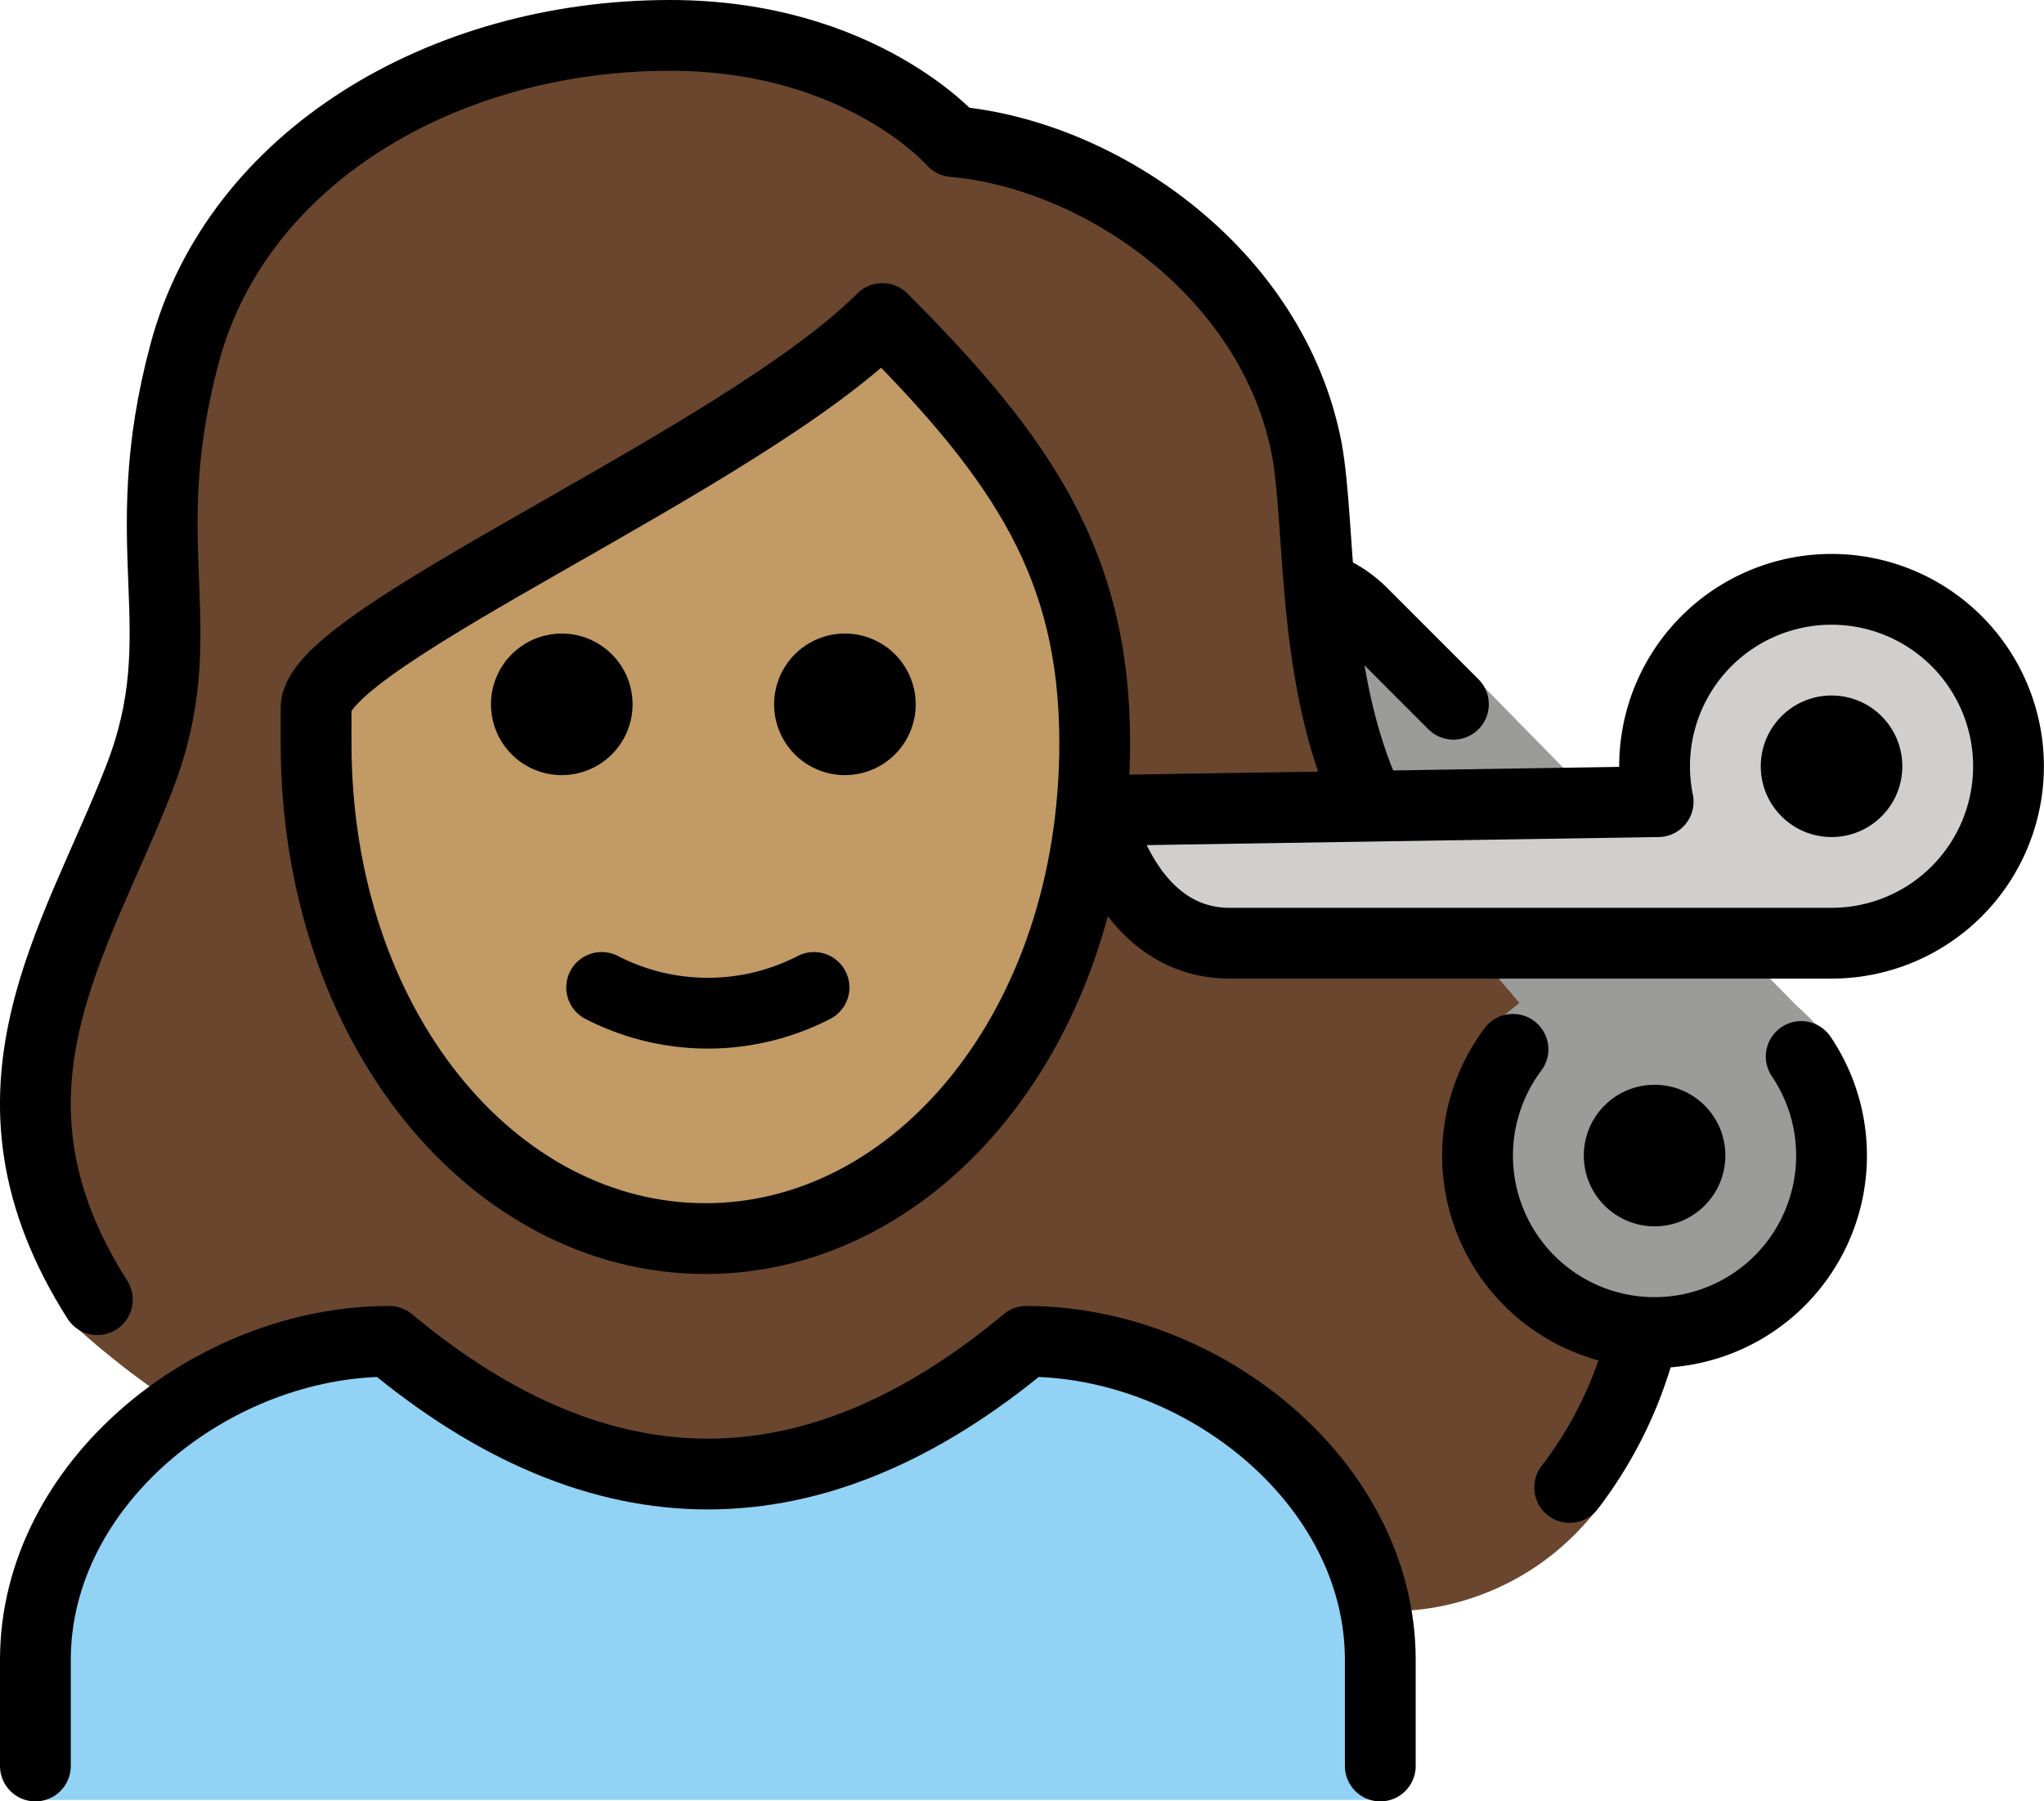 <?xml version="1.0" encoding="UTF-8" standalone="no"?>
<svg
   id="emoji"
   viewBox="0 0 57.753 50.903"
   version="1.1"
   sodipodi:docname="1f487-1f3fd-200d-2640-fe0f.svg"
   width="57.753"
   height="50.903"
   xmlns:inkscape="http://www.inkscape.org/namespaces/inkscape"
   xmlns:sodipodi="http://sodipodi.sourceforge.net/DTD/sodipodi-0.dtd"
   xmlns="http://www.w3.org/2000/svg"
   xmlns:svg="http://www.w3.org/2000/svg">
  <defs
     id="defs15" />
  <sodipodi:namedview
     id="namedview15"
     pagecolor="#ffffff"
     bordercolor="#000000"
     borderopacity="0.25"
     inkscape:showpageshadow="2"
     inkscape:pageopacity="0.0"
     inkscape:pagecheckerboard="0"
     inkscape:deskcolor="#d1d1d1" />
  <g
     id="color"
     transform="translate(-6.931,-10.08)">
    <path
       fill="#92d3f5"
       d="m 7.931,60.941 v -3.958 c 0,-4.994 5.008,-9 10,-9 q 9,7.5 18,0 c 4.994,0 10,4.006 10,9 v 3.958"
       id="path1" />
    <path
       fill="#9b9b9a"
       d="m 57.824,39.934 a 5.001,5.001 0 1 1 -8.145,-0.201 l -0.499,-0.749 0.688,-0.562 -2.75,-3.062 -1.5,-3.625 -0.194,-4.329 2.573,1.204 9.684,9.875 c 0,0 1.062,0.935 1,1.249"
       id="path2" />
    <path
       fill="#d0cfce"
       d="m 53.681,31.733 a 5.035,5.035 0 0 0 0.101,1 l -15.851,0.25 c 0,0 0.75,3.75 3.75,3.75 h 17 a 5,5 0 1 0 -5,-5 z"
       id="path3" />
  </g>
  <g
     id="skin"
     transform="translate(-6.931,-10.08)">
    <path
       fill="#c19a65"
       d="m 15.867,30.983 c 0.628,8.978 4.936,14 11,14 5.936,0 11.063,-5 11.063,-14 a 12.133,12.133 0 0 0 -1,-5 A 49.876,49.876 0 0 0 31.862,19.08 125.571,125.571 0 0 1 16.392,29.191 c -0.482,0.881 -0.835,-2.641 -0.525,1.792 z"
       id="path4" />
  </g>
  <g
     id="hair"
     transform="translate(-6.931,-10.08)">
    <path
       fill="#6a462f"
       d="m 51.282,47.121 c -2.787,0.51 -2.102,-8.138 -2.102,-8.138 l 0.688,-0.562 -1.435,-1.672 a 29.296,29.296 0 0 0 -6.324,-0.328 c -3.178,0.229 -3.506,-3.342 -3.506,-3.342 l 6.586,-0.36 c -1.473,-3.27 -1.011,-3.922 -1.336,-9.953 0.027,-3.693 -6.876,-8.401 -10.557,-8.709 a 1.001,1.001 0 0 1 -0.688,-0.343 c -0.093,-0.1 -2.408,-2.655 -7.243,-2.655 -6.2,0 -11.441,3.382 -12.743,8.226 a 18.518,18.518 0 0 0 -0.565,6.176 13.317,13.317 0 0 1 -0.761,5.961 6.8,6.8 0 0 1 -1.119,2.088 c -3.772,4.42 -0.975,14.303 -1.167,14.01 a 24.058,24.058 0 0 0 3.633,2.719 10.464,10.464 0 0 1 5.361,-2.09 c 6.209,5.013 12.495,5.013 18.7,0 a 8.343,8.343 0 0 1 4.209,1.514 c 0,0 4.695,3.058 5.602,5.93 0,0 5.776,0.163 7.407,-7.017 z M 27.604,45.08 C 15.924,45.6 15.88,29.979 15.88,29.979 17.249,27.55 32.031,19.693 32.031,19.693 a 14.508,14.508 0 0 1 5.56,8.291 c 0,0 1.693,16.577 -9.988,17.097 z"
       id="path5" />
  </g>
  <g
     id="line"
     transform="translate(-6.931,-10.08)">
    <circle
       cx="58.681"
       cy="31.733"
       r="2"
       id="circle5" />
    <path
       fill="none"
       stroke="#000000"
       stroke-linecap="round"
       stroke-linejoin="round"
       stroke-width="2"
       d="m 7.931,59.983 v -3 c 0,-4.994 5.008,-9 10,-9 q 9,7.5 18,0 c 4.994,0 10,4.006 10,9 v 3"
       id="path6" />
    <path
       d="m 32.804,29.983 a 2,2 0 1 1 -2,-2 2,2 0 0 1 2,2"
       id="path7" />
    <path
       d="m 24.804,29.983 a 2,2 0 1 1 -2,-2 2,2 0 0 1 2,2"
       id="path8" />
    <path
       fill="none"
       stroke="#000000"
       stroke-linecap="round"
       stroke-linejoin="round"
       stroke-width="2"
       d="m 23.931,37.983 a 6.553,6.553 0 0 0 6,0"
       id="path9" />
    <path
       fill="none"
       stroke="#000000"
       stroke-linecap="round"
       stroke-linejoin="round"
       stroke-width="2"
       d="m 53.681,31.733 a 5.035,5.035 0 0 0 0.101,1 l -15.851,0.25 c 0,0 0.75,3.75 3.75,3.75 h 17 a 5,5 0 1 0 -5,-5 z"
       id="path10" />
    <path
       fill="none"
       stroke="#000000"
       stroke-linecap="round"
       stroke-linejoin="round"
       stroke-width="2"
       d="M 57.824,39.934 A 5.001,5.001 0 1 1 49.68,39.732"
       id="path11" />
    <path
       fill="none"
       stroke="#000000"
       stroke-linecap="round"
       stroke-linejoin="round"
       stroke-width="2"
       d="m 44.409,26.724 a 3.064,3.064 0 0 1 0.749,0.443 3.218,3.218 0 0 1 0.266,0.238 l 2.573,2.575"
       id="path12" />
    <circle
       cx="53.681"
       cy="42.733"
       r="2"
       id="circle12" />
    <path
       fill="none"
       stroke="#000000"
       stroke-linecap="round"
       stroke-linejoin="round"
       stroke-width="2"
       d="m 9.682,46.805 c -3.723,-5.856 -0.628,-10.08 1.18,-14.725 1.636,-4.2 -0.209,-6.451 1.291,-12.034 1.48,-5.5 7.277,-8.966 13.709,-8.966 5.4,0 8,3 8,3 4.169,0.374 9.028,3.703 9.992,8.686 0.4,2.235 0.133,6.176 1.57,9.597"
       id="path13" />
    <path
       fill="none"
       stroke="#000000"
       stroke-linejoin="round"
       stroke-width="2"
       d="m 15.862,31.08 c 0,8 5,14 11,14 6,0 11,-6 11,-14 0,-5 -2,-8 -6,-12 -4,4 -16,9 -16,11 z"
       id="path14" />
    <path
       fill="none"
       stroke="#000000"
       stroke-linecap="round"
       stroke-linejoin="round"
       stroke-width="2"
       d="m 53.303,47.983 a 11.582,11.582 0 0 1 -2.021,4.129"
       id="path15" />
  </g>
</svg>

